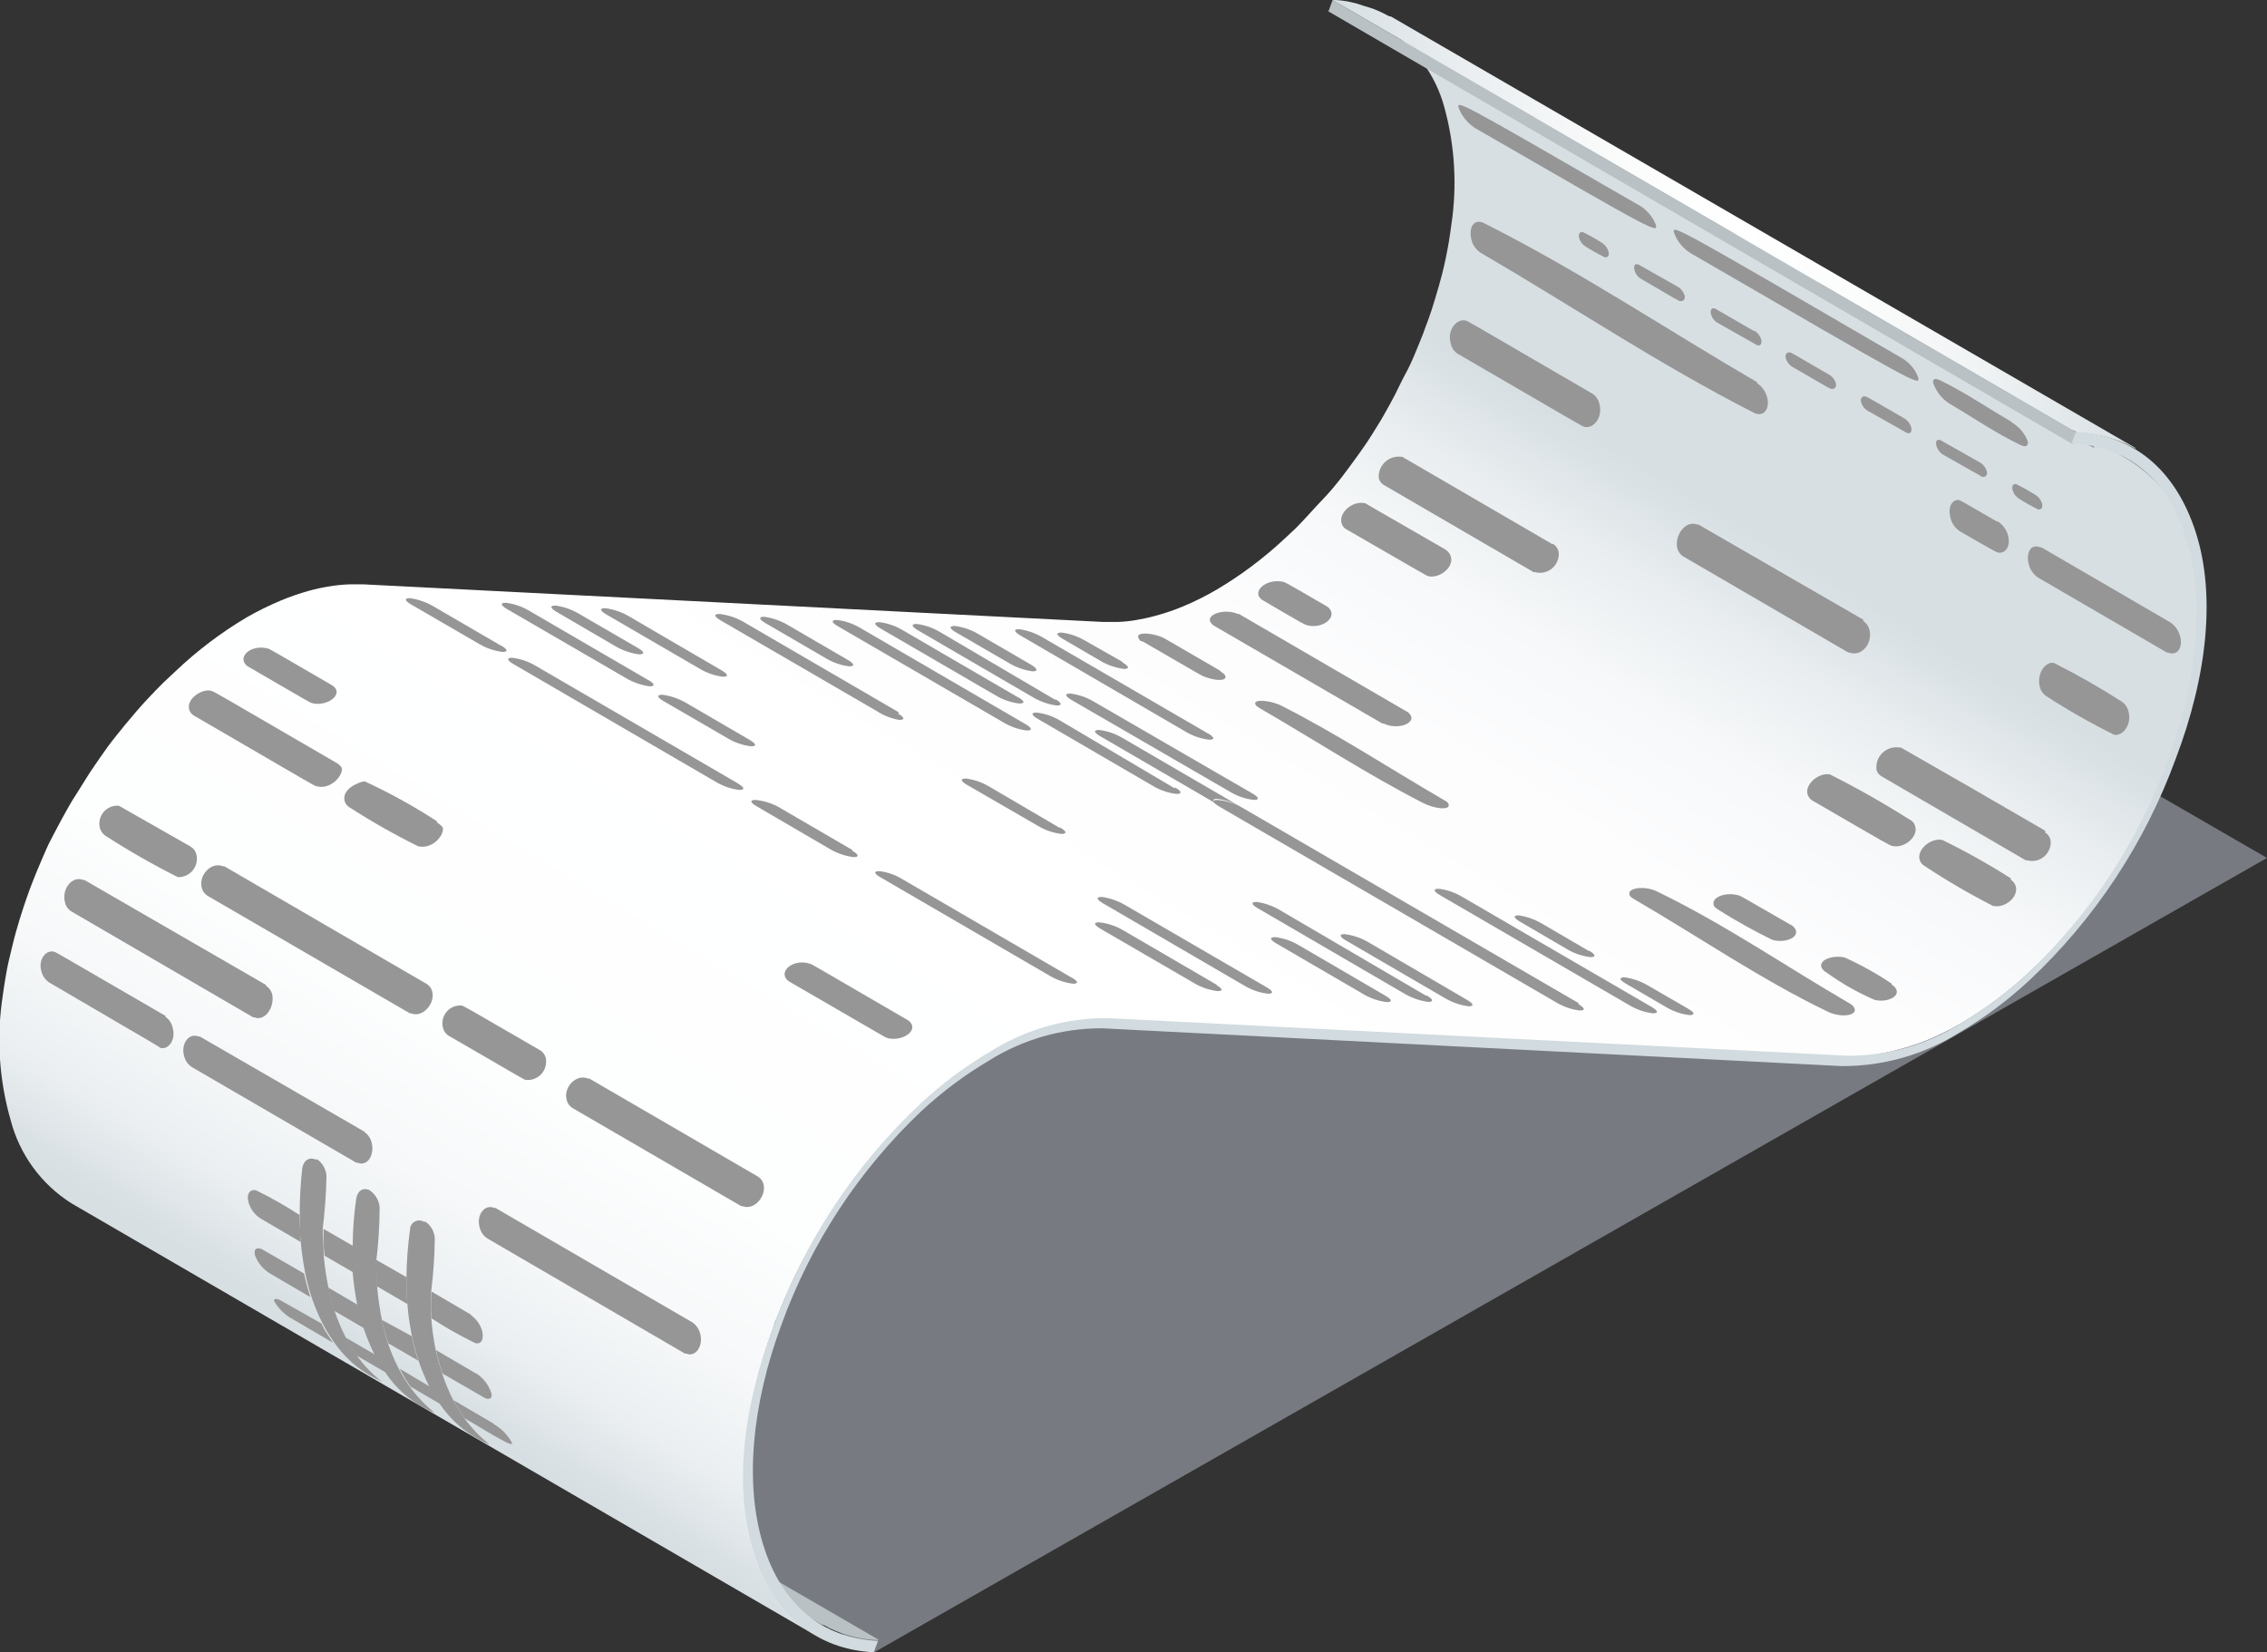 <svg width="166" height="121" viewBox="0 0 166 121" fill="none" xmlns="http://www.w3.org/2000/svg">
<rect x="0" y="0" width="166" height="121" fill="#333333" stroke="none"/>
<g clip-path="url(#clip0_3063_1695)">
<g style="mix-blend-mode:multiply" opacity="0.75">
<path d="M166 62.829L64.015 121L20.206 95.678L122.177 37.507L166 62.829Z" fill="#8D9299"/>
</g>
<path d="M9.804 88.458H9.643C9.28 88.442 8.918 88.403 8.56 88.341C8.223 88.341 7.901 88.194 7.579 88.106C7.27 88.021 6.967 87.913 6.672 87.784C6.388 87.66 6.114 87.513 5.853 87.345H5.75L60.225 119.008H60.313C60.59 119.17 60.879 119.312 61.176 119.433C61.475 119.564 61.783 119.672 62.098 119.755C62.419 119.857 62.747 119.935 63.079 119.989C63.432 120.051 63.789 120.09 64.147 120.106H64.381L9.804 88.458Z" fill="#B9C1C4"/>
<path d="M160.206 39.542C159.57 37.108 158.025 35.011 155.889 33.684L101.37 1.992C103.528 3.311 105.099 5.407 105.76 7.85C106.534 10.657 106.708 13.597 106.272 16.476C106.17 17.282 106.038 18.087 105.862 18.922C105.687 19.756 105.555 20.255 105.365 20.928C105.175 21.602 105.014 22.114 104.824 22.715C104.633 23.315 104.546 23.506 104.399 23.901L104.209 24.428C104.004 24.956 103.785 25.483 103.565 26.01C103.346 26.537 103.112 27.021 102.863 27.475C102.614 27.929 102.38 28.456 102.131 28.939C101.883 29.422 101.605 29.906 101.327 30.404C101.049 30.902 100.741 31.37 100.434 31.868C100.127 32.366 99.775 32.864 99.439 33.333C99.103 33.801 98.678 34.387 98.283 34.9C97.888 35.412 97.361 36.057 96.82 36.613C96.278 37.17 95.561 38.005 94.903 38.664L94.025 39.484C92.507 40.901 90.839 42.149 89.05 43.204C88.273 43.657 87.466 44.058 86.636 44.405C85.979 44.68 85.305 44.91 84.617 45.093C84.135 45.226 83.647 45.333 83.154 45.415C82.723 45.487 82.288 45.531 81.851 45.547H80.769L26.63 42.794C26.279 42.794 25.942 42.794 25.591 42.794C25.135 42.809 24.681 42.853 24.23 42.925C23.692 43.004 23.16 43.117 22.636 43.262C21.929 43.458 21.235 43.698 20.558 43.98C19.694 44.342 18.853 44.757 18.041 45.225C16.179 46.332 14.447 47.643 12.876 49.135L11.969 49.985C11.281 50.673 10.608 51.376 9.964 52.123C9.321 52.87 8.984 53.294 8.501 53.895C8.018 54.495 7.682 54.964 7.301 55.52C6.921 56.077 6.599 56.531 6.277 57.058C5.955 57.586 5.648 58.054 5.355 58.523C5.063 58.992 4.785 59.519 4.521 59.987C4.258 60.456 3.994 60.998 3.746 61.452C3.497 61.906 3.263 62.492 3.029 63.019C2.795 63.546 2.575 64.117 2.356 64.659C2.283 64.85 2.224 65.025 2.151 65.201C2.005 65.611 1.858 66.021 1.727 66.417C1.522 67.046 1.331 67.662 1.156 68.291C0.98 68.921 0.79 69.756 0.644 70.356C0.497 70.957 0.322 72.055 0.205 72.89C-0.269 75.937 -0.074 79.05 0.775 82.014C1.431 84.553 3.033 86.743 5.253 88.136L59.772 119.799C57.553 118.403 55.947 116.214 55.28 113.677C54.473 110.766 54.289 107.717 54.738 104.729C54.841 103.909 54.987 103.059 55.177 102.195C55.367 101.331 55.484 100.819 55.689 100.13C55.894 99.442 56.041 98.885 56.26 98.256C56.392 97.86 56.523 97.45 56.684 97.04C56.684 96.864 56.816 96.689 56.889 96.498C57.094 95.956 57.313 95.4 57.562 94.858C57.811 94.316 58.016 93.803 58.279 93.291C58.543 92.778 58.777 92.266 59.04 91.826C59.303 91.387 59.596 90.816 59.874 90.362L60.796 88.897C61.132 88.37 61.469 87.858 61.835 87.433C62.201 87.008 62.61 86.334 63.02 85.807C63.43 85.28 63.986 84.606 64.483 84.035C64.981 83.464 65.8 82.57 66.488 81.897L67.38 81.047C68.955 79.576 70.687 78.285 72.545 77.196C73.352 76.728 74.188 76.312 75.047 75.951C75.729 75.668 76.428 75.428 77.14 75.233C77.681 75.087 78.208 74.984 78.735 74.896C79.185 74.823 79.64 74.779 80.096 74.764H81.12L135.258 77.518H136.268C136.699 77.433 137.124 77.321 137.541 77.181C138.035 77.106 138.524 76.998 139.004 76.859C139.735 76.672 140.454 76.437 141.155 76.156C141.984 75.806 142.79 75.405 143.569 74.955C145.358 73.9 147.026 72.652 148.544 71.235L149.407 70.415C150.08 69.756 150.724 69.067 151.339 68.365C151.953 67.662 152.29 67.237 152.802 66.651C153.314 66.065 153.577 65.626 153.958 65.099L154.953 63.634C155.245 63.165 155.553 62.667 155.831 62.169C156.109 61.672 156.387 61.203 156.635 60.705C156.884 60.207 157.148 59.738 157.382 59.24C157.616 58.742 157.85 58.245 158.069 57.776C158.289 57.307 158.508 56.721 158.713 56.194L158.918 55.667C159.064 55.272 159.196 54.876 159.328 54.481C159.459 54.085 159.708 53.28 159.884 52.694C160.059 52.108 160.235 51.347 160.367 50.688C160.498 50.029 160.689 49.047 160.791 48.242C161.224 45.334 161.024 42.366 160.206 39.542Z" fill="url(#paint0_linear_3063_1695)"/>
<path d="M112.388 8.611C105.057 4.394 105.057 4.394 104.911 4.394C105.325 4.897 105.819 5.327 106.374 5.668C113.69 9.915 113.69 9.915 113.866 9.93C113.72 9.505 112.403 8.685 112.403 8.67L112.388 8.611Z" fill="#969696"/>
<path d="M126.815 17.003C115.988 10.706 115.988 10.706 115.827 10.676C115.827 10.954 116.939 11.775 117.29 11.994C128.103 18.292 128.103 18.292 128.278 18.306V18.219C127.858 17.739 127.364 17.329 126.815 17.003Z" fill="#969696"/>
<path d="M139.223 26.201C122.411 16.418 122.411 16.418 122.587 17.062C122.81 17.668 123.226 18.182 123.772 18.527C140.555 28.266 140.555 28.266 140.467 27.665C140.245 27.041 139.803 26.52 139.223 26.201Z" fill="#969696"/>
<path d="M119.982 15.012C106.667 7.323 106.667 7.323 106.814 7.909C107.047 8.508 107.462 9.02 107.999 9.373C121.446 17.135 121.446 17.135 121.226 16.403C120.978 15.818 120.547 15.33 119.997 15.012H119.982Z" fill="#969696"/>
<path d="M147.257 30.873C145.53 29.862 143.877 28.734 142.077 27.856C141.462 27.563 141.535 27.973 141.579 28.105C141.802 28.71 142.219 29.225 142.765 29.569C144.491 30.58 146.13 31.722 147.944 32.586C148.398 32.806 148.559 32.586 148.471 32.279C148.233 31.696 147.805 31.211 147.257 30.902V30.873Z" fill="#969696"/>
<path d="M151.734 31.502C133.283 20.767 133.283 20.767 133.151 20.694V20.811C133.577 21.278 134.07 21.678 134.615 21.997C153.197 32.806 153.197 32.806 153.373 32.776C153.226 32.337 152.071 31.634 151.91 31.502H151.734Z" fill="#969696"/>
<path d="M128.659 27.988C122.002 24.106 115.578 19.815 108.672 16.344C107.867 15.949 107.545 16.755 107.735 17.501C107.776 17.707 107.858 17.903 107.977 18.076C108.095 18.25 108.247 18.398 108.423 18.512C115.081 22.393 121.504 26.699 128.425 30.228C129.186 30.609 129.625 29.877 129.391 29.071C129.281 28.655 129.02 28.295 128.659 28.061V27.988Z" fill="#969696"/>
<path d="M146.203 38.18C143.496 36.613 143.496 36.613 143.394 36.613C142.911 36.613 142.633 37.155 142.808 37.873C142.898 38.29 143.144 38.657 143.496 38.898C146.203 40.465 146.203 40.465 146.422 40.48C146.876 40.48 147.242 39.982 147.037 39.206C146.921 38.792 146.662 38.434 146.305 38.195L146.203 38.18Z" fill="#969696"/>
<path d="M158.918 45.576L149.481 40.084H149.393C148.691 39.791 148.354 40.495 148.544 41.285C148.638 41.697 148.883 42.058 149.232 42.296L158.67 47.788H158.757C159.416 48.066 159.869 47.436 159.635 46.587C159.527 46.174 159.272 45.815 158.918 45.576Z" fill="#969696"/>
<path d="M116.588 28.822C107.486 23.521 107.486 23.521 107.369 23.491C106.696 23.257 105.906 24.18 106.243 25.205C106.273 25.35 106.333 25.487 106.419 25.608C106.504 25.729 106.614 25.831 106.74 25.908C115.827 31.195 115.827 31.195 115.958 31.239C116.646 31.488 117.422 30.55 117.1 29.525C117.027 29.233 116.843 28.981 116.588 28.822Z" fill="#969696"/>
<path d="M155.333 51.361C153.738 50.341 152.092 49.403 150.402 48.549C149.715 48.432 149.129 49.399 149.364 50.292C149.431 50.582 149.61 50.835 149.861 50.995C151.454 52.026 153.106 52.965 154.807 53.807C155.465 53.924 156.138 53.031 155.845 52.064C155.773 51.772 155.589 51.52 155.333 51.361Z" fill="#969696"/>
<path d="M113.647 39.836L102.673 33.45H102.585C102.368 33.425 102.149 33.449 101.942 33.52C101.736 33.591 101.548 33.707 101.392 33.86C101.236 34.013 101.117 34.199 101.042 34.404C100.968 34.61 100.94 34.829 100.961 35.046C101.022 35.242 101.152 35.408 101.327 35.515L112.301 41.901H112.403C112.621 41.96 112.849 41.965 113.069 41.914C113.289 41.864 113.493 41.761 113.664 41.614C113.834 41.466 113.966 41.279 114.047 41.068C114.129 40.858 114.157 40.631 114.13 40.407C114.105 40.288 114.056 40.176 113.986 40.078C113.915 39.979 113.825 39.897 113.72 39.836H113.647Z" fill="#969696"/>
<path d="M149.758 60.837L144.301 57.674L139.194 54.745H139.092C138.865 54.708 138.633 54.725 138.414 54.794C138.195 54.864 137.996 54.984 137.832 55.145C137.668 55.307 137.544 55.504 137.471 55.722C137.397 55.94 137.376 56.172 137.409 56.399C137.47 56.591 137.601 56.753 137.775 56.853L148.339 63.005H148.442C148.656 63.063 148.881 63.069 149.098 63.02C149.315 62.972 149.516 62.871 149.685 62.726C149.854 62.582 149.985 62.398 150.067 62.191C150.148 61.985 150.178 61.761 150.154 61.54C150.132 61.422 150.085 61.31 150.017 61.212C149.949 61.114 149.861 61.031 149.758 60.969V60.837Z" fill="#969696"/>
<path d="M105.848 40.245C99.995 36.877 99.995 36.877 99.995 36.862C98.985 36.613 98.005 37.609 98.239 38.327C98.264 38.42 98.308 38.508 98.369 38.583C98.429 38.659 98.505 38.721 98.59 38.766C104.443 42.149 104.443 42.149 104.575 42.193C105.394 42.398 106.506 41.534 106.228 40.729C106.166 40.542 106.042 40.382 105.877 40.275L105.848 40.245Z" fill="#969696"/>
<path d="M147.242 64.323C145.623 63.292 143.947 62.353 142.223 61.511C141.345 61.335 140.335 62.258 140.569 62.975C140.625 63.162 140.751 63.319 140.921 63.414C142.537 64.486 144.212 65.463 145.939 66.344C146.861 66.534 147.842 65.641 147.593 64.879C147.531 64.692 147.407 64.532 147.242 64.425V64.323Z" fill="#969696"/>
<path d="M139.867 60.046C137.973 58.84 136.02 57.73 134.014 56.722C133.239 56.531 132.127 57.41 132.361 58.186C132.421 58.37 132.546 58.526 132.712 58.626C138.36 61.906 138.36 61.906 138.565 61.95C139.399 62.155 140.496 61.306 140.233 60.486C140.205 60.389 140.158 60.3 140.095 60.222C140.032 60.144 139.955 60.079 139.867 60.032V60.046Z" fill="#969696"/>
<path d="M138.521 72.041C137.432 71.305 136.281 70.663 135.083 70.122C134.293 69.932 133.254 70.239 133.356 70.781C133.383 70.87 133.428 70.952 133.489 71.023C133.549 71.093 133.624 71.151 133.707 71.191C134.817 72.002 136.015 72.684 137.278 73.227C138.082 73.417 139.048 73.066 138.872 72.495C138.805 72.33 138.68 72.195 138.521 72.114V72.041Z" fill="#969696"/>
<path d="M131.161 67.75C127.459 65.611 127.459 65.611 127.299 65.567C126.333 65.304 125.382 65.714 125.47 66.197C125.47 66.417 125.718 66.549 125.821 66.622C127.102 67.429 128.426 68.167 129.786 68.833C130.722 69.082 131.688 68.672 131.498 68.116C131.426 67.958 131.309 67.826 131.161 67.735V67.75Z" fill="#969696"/>
<path d="M135.449 73.491C130.737 70.752 126.201 67.632 121.314 65.275C120.495 64.865 119.207 64.996 119.309 65.48C119.309 65.655 119.573 65.802 119.675 65.86C124.387 68.599 128.923 71.719 133.81 74.076C134.717 74.53 135.917 74.413 135.814 73.901C135.786 73.81 135.738 73.727 135.675 73.657C135.612 73.586 135.535 73.529 135.449 73.491Z" fill="#969696"/>
<path d="M97.127 44.39C94.084 42.618 94.084 42.618 93.864 42.589C92.855 42.428 91.991 43.057 92.152 43.599C92.217 43.766 92.342 43.902 92.503 43.98C95.576 45.781 95.576 45.781 95.883 45.825C96.776 45.972 97.654 45.401 97.478 44.8C97.419 44.623 97.293 44.476 97.127 44.39Z" fill="#969696"/>
<path d="M102.98 52.093L90.719 44.961H90.631C89.724 44.551 88.392 44.961 88.611 45.503C88.679 45.656 88.798 45.78 88.948 45.855L101.224 52.987H101.312C102.351 53.47 103.536 52.987 103.331 52.46C103.263 52.303 103.145 52.174 102.995 52.093H102.98Z" fill="#969696"/>
<path d="M89.372 49.135C85.246 46.733 85.246 46.733 85.085 46.66C84.266 46.323 83.227 46.294 83.344 46.66C83.461 47.026 83.622 46.938 83.71 46.997C87.88 49.413 87.88 49.413 88.099 49.516C88.963 49.882 89.841 49.897 89.724 49.516C89.724 49.413 89.563 49.296 89.358 49.165L89.372 49.135Z" fill="#969696"/>
<path d="M105.716 58.581C101.766 56.282 97.932 53.763 93.864 51.698C93.045 51.273 91.787 51.185 91.918 51.552C91.918 51.683 92.196 51.83 92.284 51.888C96.235 54.173 100.068 56.678 104.136 58.772C105.102 59.27 106.097 59.314 106.082 58.977C106.082 58.904 106.082 58.757 105.716 58.581Z" fill="#969696"/>
<path d="M117.348 17.809C116.877 17.508 116.388 17.234 115.885 16.989C115.622 16.989 115.563 17.179 115.636 17.443C115.702 17.683 115.853 17.891 116.061 18.029C116.533 18.329 117.022 18.602 117.524 18.849C117.758 18.849 117.861 18.702 117.773 18.395C117.7 18.154 117.544 17.946 117.334 17.809H117.348Z" fill="#969696"/>
<path d="M122.909 21.031L119.982 19.376C119.763 19.288 119.587 19.376 119.69 19.815C119.762 20.056 119.918 20.264 120.129 20.401C122.923 22.041 122.923 22.041 123.055 22.056C123.187 22.071 123.45 21.968 123.348 21.617C123.269 21.379 123.114 21.173 122.909 21.031ZM128.425 24.238L125.586 22.598C125.367 22.51 125.191 22.671 125.294 23.023C125.356 23.273 125.513 23.488 125.733 23.623L128.659 25.278C128.879 25.366 129.054 25.19 128.952 24.824C128.872 24.582 128.712 24.376 128.498 24.238H128.425ZM133.97 27.46C131.161 25.82 131.161 25.82 131.044 25.805C130.927 25.791 130.664 25.878 130.766 26.244C130.841 26.488 130.996 26.7 131.205 26.845C134 28.471 134 28.471 134.131 28.485C134.263 28.5 134.526 28.397 134.424 28.046C134.345 27.808 134.191 27.603 133.985 27.46H133.97ZM139.487 30.667C136.692 29.042 136.692 29.042 136.56 29.027C136.429 29.012 136.18 29.1 136.282 29.466C136.348 29.707 136.499 29.915 136.707 30.052L139.633 31.707C139.867 31.795 140.043 31.619 139.94 31.268C139.861 31.022 139.701 30.811 139.487 30.667ZM145.018 33.889L142.091 32.234C141.872 32.161 141.696 32.234 141.799 32.674C141.876 32.916 142.03 33.127 142.238 33.274L145.164 34.929C145.398 34.929 145.574 34.827 145.471 34.475C145.391 34.234 145.231 34.027 145.018 33.889Z" fill="#969696"/>
<path d="M149.071 36.262C148.599 35.961 148.111 35.687 147.608 35.442C147.359 35.442 147.3 35.632 147.374 35.896C147.441 36.139 147.591 36.352 147.798 36.496C148.27 36.797 148.758 37.071 149.261 37.316C149.524 37.316 149.598 37.111 149.524 36.862C149.45 36.614 149.289 36.401 149.071 36.262Z" fill="#969696"/>
<path d="M136.472 45.401L124.372 38.415H124.284C123.391 38.078 122.601 39.249 122.821 40.157C122.884 40.399 123.035 40.608 123.245 40.743L135.346 47.788H135.434C136.268 48.11 137.131 47.158 136.897 46.162C136.866 46.019 136.808 45.883 136.725 45.762C136.642 45.642 136.537 45.539 136.414 45.459L136.472 45.401Z" fill="#969696"/>
<path d="M151.792 32.542L97.273 0.835L97.581 0L152.085 31.707L151.792 32.542Z" fill="#B9C1C4"/>
<path d="M101.838 1.201H101.736C101.443 1.04 101.151 0.893 100.843 0.762C100.536 0.63 100.214 0.527 99.892 0.439C99.563 0.318 99.226 0.22 98.883 0.146C98.517 0.068 98.145 0.019 97.771 0L97.581 0L152.173 31.707H152.363C152.732 31.721 153.099 31.765 153.46 31.839C153.806 31.895 154.148 31.973 154.484 32.073C154.802 32.163 155.115 32.271 155.421 32.395C155.728 32.527 156.035 32.674 156.328 32.835H156.416L101.838 1.201Z" fill="url(#paint1_linear_3063_1695)"/>
<path d="M123.611 73.871L120.597 72.128C120.091 71.841 119.535 71.652 118.958 71.572C118.519 71.572 118.578 71.762 119.061 72.04L122.075 73.798C122.58 74.085 123.137 74.269 123.714 74.34C124.138 74.34 124.094 74.149 123.611 73.871Z" fill="#969696"/>
<path d="M116.31 69.624L112.798 67.574C112.304 67.297 111.763 67.114 111.203 67.032C110.779 67.032 110.823 67.222 111.306 67.5L114.817 69.551C115.326 69.842 115.889 70.027 116.471 70.093C116.895 70.093 116.837 69.902 116.368 69.624H116.31Z" fill="#969696"/>
<path d="M120.934 73.739L107.004 65.641C106.495 65.346 105.933 65.157 105.35 65.084C104.926 65.084 104.955 65.274 105.438 65.553L119.397 73.666C119.902 73.954 120.459 74.138 121.036 74.208C121.46 74.208 121.416 74.018 120.934 73.739Z" fill="#969696"/>
<path d="M82.203 48.476L79.364 46.865C78.859 46.578 78.302 46.394 77.725 46.323C77.286 46.323 77.345 46.514 77.828 46.792L80.666 48.447C81.173 48.73 81.73 48.914 82.305 48.989C82.73 48.989 82.686 48.798 82.203 48.52V48.476Z" fill="#969696"/>
<path d="M88.436 53.705L76.262 46.631C75.755 46.345 75.199 46.157 74.623 46.074C74.199 46.074 74.243 46.265 74.726 46.543L86.9 53.631C87.409 53.92 87.971 54.105 88.553 54.173C88.977 54.173 88.933 53.983 88.451 53.705H88.436Z" fill="#969696"/>
<path d="M75.501 48.681L71.551 46.382C71.041 46.093 70.479 45.908 69.897 45.84C69.473 45.84 69.517 46.03 70 46.309L73.965 48.608C74.471 48.895 75.027 49.084 75.604 49.164C76.028 49.164 75.984 48.974 75.501 48.681Z" fill="#969696"/>
<path d="M91.713 58.113L80.008 51.332C79.502 51.044 78.945 50.86 78.369 50.79C77.93 50.79 77.988 50.98 78.457 51.259L90.162 58.039C90.672 58.329 91.234 58.513 91.816 58.581C92.24 58.581 92.196 58.391 91.713 58.113Z" fill="#969696"/>
<path d="M77.286 51.259L68.77 46.25C68.262 45.956 67.7 45.766 67.117 45.693C66.692 45.693 66.736 45.884 67.219 46.162L75.721 51.112C76.232 51.399 76.793 51.588 77.374 51.669C77.798 51.669 77.754 51.478 77.272 51.2L77.286 51.259Z" fill="#969696"/>
<path d="M90.791 59.05L82.115 53.997C81.609 53.71 81.052 53.526 80.476 53.456C80.051 53.456 80.095 53.646 80.578 53.924L90.952 59.958L89.255 58.977C88.772 58.684 88.714 58.479 89.153 58.508C89.729 58.578 90.286 58.763 90.791 59.05Z" fill="#969696"/>
<path d="M115.593 73.461L90.791 59.05C90.281 58.788 89.724 58.629 89.153 58.581C88.714 58.581 88.772 58.757 89.255 59.05L90.938 60.031L114.042 73.461C114.547 73.749 115.104 73.933 115.68 74.003C116.105 74.003 116.061 73.827 115.578 73.534L115.593 73.461Z" fill="#969696"/>
<path d="M74.52 51.053L66.019 46.103C65.515 45.814 64.958 45.63 64.38 45.562C63.956 45.562 64 45.752 64.483 46.03L72.999 50.98C73.504 51.268 74.061 51.452 74.638 51.522C75.076 51.522 75.033 51.332 74.535 51.053H74.52Z" fill="#969696"/>
<path d="M85.992 57.718L77.55 52.724C77.04 52.434 76.478 52.25 75.896 52.182C75.472 52.182 75.516 52.372 75.999 52.65L84.5 57.6C85.009 57.89 85.572 58.074 86.153 58.142C86.578 58.142 86.534 57.952 86.051 57.674L85.992 57.718Z" fill="#969696"/>
<path d="M75.092 53.031L62.918 45.942C62.409 45.651 61.847 45.466 61.264 45.4C60.84 45.4 60.884 45.591 61.367 45.869L73.541 52.943C74.049 53.237 74.611 53.426 75.194 53.499C75.618 53.499 75.574 53.309 75.092 53.031Z" fill="#969696"/>
<path d="M107.428 73.227L100.112 68.951C99.601 68.665 99.039 68.482 98.459 68.409C98.034 68.409 98.078 68.599 98.561 68.877L105.877 73.139C106.389 73.426 106.949 73.615 107.531 73.696C107.955 73.696 107.911 73.505 107.428 73.227Z" fill="#969696"/>
<path d="M62.084 48.33L57.606 45.723C57.095 45.436 56.534 45.247 55.953 45.166C55.529 45.166 55.572 45.357 56.055 45.635L60.533 48.242C61.041 48.536 61.603 48.726 62.186 48.799C62.61 48.799 62.566 48.608 62.084 48.33Z" fill="#969696"/>
<path d="M65.844 52.182L54.373 45.503C53.848 45.213 53.271 45.029 52.675 44.961C52.251 44.961 52.28 45.152 52.763 45.43L64.234 52.094C64.724 52.408 65.271 52.622 65.844 52.724C66.283 52.724 66.239 52.533 65.756 52.255L65.844 52.182Z" fill="#969696"/>
<path d="M101.444 72.919L95.02 69.17C94.511 68.881 93.949 68.696 93.367 68.628C92.942 68.628 92.986 68.818 93.469 69.097L99.907 72.846C100.412 73.133 100.969 73.317 101.546 73.388C101.985 73.388 101.927 73.197 101.444 72.919Z" fill="#969696"/>
<path d="M77.55 60.602L72.355 57.556C71.85 57.269 71.293 57.084 70.716 57.014C70.292 57.014 70.336 57.205 70.819 57.483L76.086 60.529C76.591 60.816 77.148 61.001 77.725 61.071C78.15 61.071 78.106 60.88 77.623 60.602H77.55Z" fill="#969696"/>
<path d="M104.399 72.905L93.645 66.607C93.138 66.32 92.582 66.131 92.006 66.051C91.582 66.051 91.626 66.241 92.109 66.519L102.921 72.817C103.433 73.104 103.994 73.293 104.575 73.374C104.999 73.374 104.955 73.183 104.472 72.905H104.399Z" fill="#969696"/>
<path d="M52.836 49.091L45.959 45.078C45.447 44.795 44.886 44.612 44.306 44.537C43.882 44.537 43.925 44.727 44.408 45.005L51.285 49.004C51.794 49.298 52.356 49.487 52.939 49.56C53.363 49.56 53.319 49.37 52.836 49.091Z" fill="#969696"/>
<path d="M92.752 72.304L82.32 66.241C81.809 65.952 81.248 65.763 80.666 65.685C80.242 65.685 80.286 65.875 80.769 66.153L91.201 72.231C91.711 72.52 92.273 72.704 92.855 72.773C93.279 72.773 93.235 72.582 92.752 72.304Z" fill="#969696"/>
<path d="M46.706 47.451L42.316 44.903C41.809 44.616 41.254 44.427 40.677 44.346C40.238 44.346 40.282 44.537 40.765 44.815L45.154 47.378C45.666 47.663 46.227 47.847 46.808 47.92C47.232 47.92 47.188 47.729 46.706 47.451Z" fill="#969696"/>
<path d="M89.109 72.128L82.173 68.086C81.65 67.791 81.073 67.607 80.476 67.544C80.051 67.544 80.095 67.72 80.578 68.013L87.514 72.041C88.019 72.328 88.576 72.512 89.153 72.582C89.591 72.582 89.533 72.407 89.05 72.128H89.109Z" fill="#969696"/>
<path d="M47.451 49.794L38.672 44.683C38.167 44.396 37.61 44.211 37.033 44.141C36.609 44.141 36.653 44.331 37.136 44.61L45.915 49.706C46.427 49.994 46.987 50.182 47.568 50.263C47.993 50.263 47.949 50.072 47.466 49.794H47.451Z" fill="#969696"/>
<path d="M54.899 54.188L50.144 51.42C49.633 51.135 49.071 50.951 48.49 50.878C48.066 50.878 48.11 51.068 48.593 51.347L53.363 54.115C53.868 54.402 54.425 54.586 55.002 54.656C55.426 54.656 55.382 54.481 54.899 54.188Z" fill="#969696"/>
<path d="M36.697 47.29L31.663 44.361C31.152 44.074 30.591 43.885 30.01 43.804C29.586 43.804 29.63 43.995 30.112 44.273L35.16 47.202C35.666 47.487 36.223 47.671 36.799 47.744C37.224 47.744 37.18 47.553 36.697 47.275V47.29Z" fill="#969696"/>
<path d="M54.05 57.38L39.14 48.71C38.635 48.423 38.078 48.239 37.502 48.169C37.077 48.169 37.121 48.359 37.604 48.637L52.499 57.307C53.005 57.595 53.562 57.779 54.138 57.849C54.563 57.849 54.519 57.659 54.036 57.38H54.05Z" fill="#969696"/>
<path d="M62.405 62.243L56.948 59.065C56.438 58.798 55.881 58.634 55.309 58.581C54.884 58.581 54.928 58.772 55.411 59.05L60.854 62.228C61.367 62.511 61.927 62.695 62.508 62.77C62.932 62.77 62.888 62.58 62.405 62.301V62.243Z" fill="#969696"/>
<path d="M78.457 71.587L66.019 64.352C65.519 64.052 64.96 63.862 64.381 63.795C63.956 63.795 64 63.986 64.498 64.264L76.935 71.499C77.44 71.786 77.997 71.97 78.574 72.041C78.998 72.041 78.954 71.865 78.471 71.587H78.457Z" fill="#969696"/>
<path d="M24.274 50.16C19.768 47.539 19.768 47.539 19.622 47.495C18.583 47.216 17.675 47.831 17.851 48.432C17.91 48.601 18.03 48.742 18.188 48.827C22.694 51.449 22.694 51.449 22.855 51.493C23.733 51.727 24.816 51.141 24.626 50.526C24.553 50.368 24.429 50.239 24.274 50.16Z" fill="#969696"/>
<path d="M66.444 74.691C59.45 70.62 59.45 70.62 59.347 70.591C58.338 70.224 57.284 70.854 57.475 71.499C57.538 71.665 57.657 71.805 57.811 71.894C64.805 75.951 64.805 75.951 64.908 75.995C65.8 76.302 66.985 75.716 66.781 75.072C66.717 74.909 66.598 74.774 66.444 74.691Z" fill="#969696"/>
<path d="M24.596 55.843C15.715 50.673 15.715 50.673 15.495 50.6C14.881 50.38 13.608 51.142 13.857 51.977C13.912 52.155 14.032 52.307 14.193 52.401C22.972 57.512 22.972 57.512 23.104 57.556C24.201 57.937 25.226 56.692 25.006 56.194C24.9 56.046 24.759 55.925 24.596 55.843Z" fill="#969696"/>
<path d="M32 60.148C30.307 59.046 28.537 58.067 26.703 57.219C26.44 57.219 24.977 57.717 25.24 58.684C25.301 58.868 25.425 59.024 25.591 59.123C27.214 60.169 28.895 61.122 30.625 61.979C31.751 62.228 32.6 61.027 32.41 60.588C32.299 60.444 32.159 60.324 32 60.236V60.148Z" fill="#969696"/>
<path d="M14.003 62.023C8.867 59.094 8.867 59.094 8.706 59.006C8.496 58.988 8.286 59.02 8.091 59.1C7.896 59.18 7.724 59.306 7.588 59.466C7.451 59.627 7.356 59.818 7.308 60.023C7.261 60.229 7.264 60.442 7.316 60.646C7.382 60.882 7.534 61.086 7.74 61.217C9.445 62.318 11.209 63.325 13.023 64.234C13.23 64.242 13.436 64.202 13.625 64.117C13.814 64.032 13.981 63.904 14.112 63.744C14.244 63.584 14.337 63.395 14.384 63.194C14.431 62.992 14.431 62.781 14.383 62.579C14.329 62.349 14.187 62.15 13.988 62.023H14.003Z" fill="#969696"/>
<path d="M31.239 72.055L16.432 63.444H16.344C15.495 63.078 14.515 64.074 14.778 65.026C14.836 65.262 14.983 65.467 15.188 65.597L30.01 74.208H30.098C30.903 74.56 31.883 73.534 31.649 72.612C31.622 72.496 31.572 72.387 31.501 72.292C31.431 72.196 31.342 72.116 31.239 72.055Z" fill="#969696"/>
<path d="M19.475 72.128L6.174 64.44H6.087C5.297 64.117 4.506 65.084 4.755 66.065C4.783 66.207 4.841 66.342 4.924 66.46C5.007 66.579 5.114 66.679 5.238 66.754L18.538 74.501H18.626C19.372 74.808 20.09 73.842 19.943 72.875C19.915 72.735 19.859 72.602 19.779 72.484C19.698 72.365 19.595 72.265 19.475 72.187V72.128Z" fill="#969696"/>
<path d="M12.145 74.413C4.126 69.756 4.126 69.756 4.009 69.712C3.38 69.492 2.751 70.268 3.044 71.176C3.133 71.504 3.342 71.786 3.629 71.967C11.706 76.683 11.706 76.683 11.706 76.727C12.306 76.932 12.906 76.171 12.642 75.263C12.575 74.933 12.38 74.644 12.101 74.457L12.145 74.413Z" fill="#969696"/>
<path d="M21.948 88.985C20.919 88.313 19.848 87.707 18.744 87.169C18.334 87.067 18.012 87.418 18.202 88.062C18.342 88.547 18.654 88.964 19.08 89.234L22.006 90.948C22.006 89.966 21.933 89.834 21.933 88.985H21.948ZM25.898 91.27L23.689 89.996C23.689 90.991 23.689 91.138 23.762 91.958L25.957 93.232C25.957 92.251 25.957 92.119 25.957 91.27H25.898ZM29.834 93.569L27.552 92.266C27.552 93.247 27.552 93.408 27.625 94.213L29.834 95.502C29.776 94.85 29.752 94.195 29.761 93.54L29.834 93.569ZM34.517 96.293L31.59 94.579C31.55 95.233 31.55 95.888 31.59 96.542C32.62 97.214 33.69 97.82 34.795 98.358C35.234 98.475 35.453 98.094 35.307 97.479C35.172 96.996 34.871 96.577 34.458 96.293H34.517Z" fill="#969696"/>
<path d="M22.284 93.276L19.168 91.475C18.773 91.329 18.568 91.475 18.67 91.929C18.879 92.495 19.277 92.971 19.797 93.276L22.723 94.99C22.474 94.141 22.431 94.023 22.27 93.276H22.284ZM26.22 95.576L24.026 94.287C24.146 94.866 24.297 95.438 24.479 96.001L26.689 97.289C26.425 96.425 26.396 96.323 26.22 95.576ZM30.171 97.861L27.962 96.66C28.079 97.24 28.236 97.813 28.43 98.373L30.625 99.647C30.438 99.086 30.287 98.514 30.171 97.934V97.861ZM34.853 100.585L31.927 98.871C32.052 99.45 32.208 100.022 32.395 100.585L35.512 102.386C35.98 102.562 36.053 102.283 35.965 101.976C35.767 101.405 35.387 100.916 34.883 100.585H34.853Z" fill="#969696"/>
<path d="M23.558 96.938L20.485 95.195C20.295 95.107 20.031 95.063 20.075 95.283C20.398 95.849 20.875 96.311 21.451 96.616L24.377 98.329C24.172 98.007 23.88 97.597 23.704 97.275C23.672 97.181 23.628 97.093 23.572 97.011L23.558 96.938ZM27.494 99.222L25.299 97.948C25.536 98.406 25.805 98.846 26.104 99.266L28.298 100.541C28.093 100.233 27.816 99.823 27.64 99.486C27.6 99.394 27.551 99.305 27.494 99.222ZM31.43 101.522L29.264 100.233C29.498 100.693 29.767 101.133 30.069 101.551L32.264 102.84C32.059 102.518 31.781 102.108 31.605 101.771C31.565 101.683 31.516 101.6 31.459 101.522H31.43ZM36.127 104.246L33.2 102.532C33.439 102.989 33.708 103.429 34.005 103.85C35.044 104.451 36.053 105.11 37.121 105.652C37.121 105.652 37.56 105.857 37.487 105.652C37.176 105.085 36.715 104.614 36.156 104.29L36.127 104.246Z" fill="#969696"/>
<path d="M23.177 84.943C22.68 84.694 22.255 84.943 22.138 85.514C22.003 86.666 21.939 87.825 21.948 88.985C21.948 89.981 21.948 90.127 22.021 90.948C22.092 91.729 22.205 92.507 22.358 93.276C22.478 93.855 22.63 94.427 22.811 94.99C23.035 95.659 23.309 96.31 23.631 96.938C23.865 97.397 24.134 97.838 24.436 98.256C25.318 99.562 26.565 100.581 28.02 101.185C27.951 101.135 27.877 101.091 27.801 101.053C27.159 100.533 26.593 99.927 26.118 99.251C25.817 98.833 25.548 98.392 25.313 97.933C24.991 97.306 24.718 96.655 24.494 95.986C24.245 95.136 24.201 95.019 24.04 94.272C23.888 93.502 23.775 92.725 23.704 91.944C23.704 90.962 23.631 90.83 23.631 89.981C23.789 88.698 23.882 87.407 23.909 86.115C23.89 85.867 23.816 85.626 23.692 85.41C23.568 85.195 23.397 85.01 23.192 84.87L23.177 84.943Z" fill="#969696"/>
<path d="M27.113 87.184C26.615 86.92 26.191 87.184 26.089 87.755C25.919 88.919 25.831 90.093 25.825 91.27C25.825 92.266 25.825 92.427 25.825 93.232C25.897 94.019 26.009 94.801 26.162 95.575C26.287 96.155 26.443 96.727 26.63 97.289C26.855 97.951 27.124 98.596 27.435 99.222C27.672 99.68 27.941 100.12 28.239 100.54C29.116 101.852 30.365 102.872 31.824 103.469L31.663 103.323C31.026 102.794 30.46 102.183 29.981 101.507C29.68 101.088 29.411 100.648 29.176 100.189C28.856 99.567 28.587 98.921 28.371 98.255C28.206 97.731 28.07 97.198 27.962 96.659C27.81 95.884 27.698 95.102 27.625 94.316C27.625 93.335 27.552 93.203 27.552 92.368C27.71 91.061 27.793 89.745 27.8 88.428C27.782 88.18 27.708 87.94 27.584 87.724C27.46 87.509 27.289 87.324 27.084 87.184H27.113Z" fill="#969696"/>
<path d="M31.064 89.483C30.962 89.418 30.846 89.381 30.726 89.376C30.605 89.371 30.486 89.398 30.38 89.455C30.274 89.511 30.185 89.596 30.122 89.699C30.06 89.802 30.026 89.919 30.025 90.04C29.862 91.21 29.774 92.388 29.761 93.569C29.761 94.565 29.761 94.712 29.834 95.532C29.94 96.91 30.206 98.271 30.625 99.588C30.849 100.255 31.118 100.906 31.429 101.536C31.67 101.992 31.939 102.432 32.234 102.854C33.124 104.16 34.375 105.178 35.834 105.784L35.658 105.622C35.02 105.099 34.454 104.493 33.975 103.821C33.683 103.397 33.414 102.957 33.17 102.503C32.854 101.875 32.585 101.224 32.366 100.555C32.102 99.706 32.073 99.588 31.898 98.842C31.744 98.072 31.637 97.295 31.576 96.513C31.542 95.859 31.542 95.204 31.576 94.55C31.737 93.268 31.825 91.977 31.839 90.684C31.822 90.439 31.75 90.201 31.629 89.988C31.507 89.775 31.339 89.593 31.137 89.454L31.064 89.483Z" fill="#969696"/>
<path d="M39.506 76.888C33.975 73.681 33.975 73.681 33.8 73.637C33.592 73.62 33.382 73.654 33.19 73.735C32.998 73.816 32.827 73.943 32.694 74.104C32.56 74.264 32.468 74.455 32.423 74.659C32.379 74.864 32.384 75.076 32.439 75.277C32.496 75.514 32.643 75.719 32.849 75.848C38.423 79.085 38.423 79.085 38.497 79.085C38.709 79.109 38.924 79.081 39.123 79.005C39.323 78.929 39.502 78.806 39.645 78.648C39.788 78.489 39.891 78.298 39.945 78.092C40 77.885 40.005 77.668 39.96 77.459C39.927 77.338 39.87 77.225 39.792 77.127C39.714 77.029 39.617 76.948 39.506 76.888Z" fill="#969696"/>
<path d="M55.514 86.174L43.15 78.983H43.047C42.199 78.631 41.233 79.612 41.496 80.564C41.554 80.801 41.701 81.006 41.906 81.136L54.27 88.326H54.358C55.236 88.678 56.128 87.579 55.909 86.73C55.855 86.5 55.713 86.301 55.514 86.174Z" fill="#969696"/>
<path d="M26.718 82.893L14.632 75.907H14.544C13.813 75.614 13.213 76.463 13.491 77.371C13.575 77.702 13.785 77.985 14.076 78.162L26.089 85.148H26.177C26.938 85.456 27.435 84.533 27.215 83.684C27.136 83.356 26.938 83.068 26.66 82.878L26.718 82.893Z" fill="#969696"/>
<path d="M50.714 96.85L36.273 88.458H36.185C35.526 88.165 34.839 88.941 35.131 89.923C35.216 90.253 35.426 90.537 35.717 90.713L50.144 99.12H50.232C50.934 99.427 51.519 98.578 51.27 97.655C51.183 97.331 50.987 97.047 50.714 96.85Z" fill="#969696"/>
<path d="M72.545 76.99C75.112 75.376 78.088 74.532 81.12 74.559L135.258 77.313C138.185 77.335 141.057 76.522 143.54 74.969C145.328 73.914 146.996 72.667 148.515 71.249C153.097 66.915 156.605 61.569 158.757 55.638C160.966 49.648 161.435 43.921 160.103 39.528C158.772 35.134 155.787 32.644 151.69 32.469L151.997 31.634C156.24 31.824 159.313 34.431 160.776 38.956C162.239 43.482 161.669 49.384 159.313 55.579C157.057 61.746 153.389 67.299 148.602 71.791C147.029 73.253 145.302 74.54 143.452 75.629C140.877 77.238 137.899 78.086 134.863 78.074L80.725 75.306C77.792 75.29 74.915 76.108 72.428 77.664C70.647 78.718 68.984 79.96 67.468 81.369C62.884 85.709 59.377 91.06 57.225 96.996C55.016 102.971 54.533 108.712 55.879 113.106C57.225 117.5 60.196 119.975 64.293 120.165L63.986 121C59.742 120.795 56.669 118.203 55.206 113.677C53.743 109.152 54.314 103.25 56.669 97.04C58.933 90.881 62.6 85.335 67.38 80.842C68.954 79.371 70.687 78.08 72.545 76.99Z" fill="#D2DBDF"/>
</g>
<defs>
<linearGradient id="paint0_linear_3063_1695" x1="48.915" y1="112.96" x2="102.774" y2="23.622" gradientUnits="userSpaceOnUse">
<stop stop-color="#D7DFE3"/>
<stop offset="0.01" stop-color="#DAE1E5"/>
<stop offset="0.06" stop-color="#EBEFF1"/>
<stop offset="0.13" stop-color="#F6F8F9"/>
<stop offset="0.23" stop-color="#FDFEFE"/>
<stop offset="0.5" stop-color="white"/>
<stop offset="0.76" stop-color="#FDFDFE"/>
<stop offset="0.86" stop-color="#F6F8F9"/>
<stop offset="0.93" stop-color="#EAEEF0"/>
<stop offset="1" stop-color="#D7DFE3"/>
</linearGradient>
<linearGradient id="paint1_linear_3063_1695" x1="97.581" y1="16.461" x2="156.343" y2="16.461" gradientUnits="userSpaceOnUse">
<stop stop-color="#D7DFE3"/>
<stop offset="0.16" stop-color="#EAEEF0"/>
<stop offset="0.35" stop-color="#FAFBFB"/>
<stop offset="0.5" stop-color="white"/>
<stop offset="0.66" stop-color="#FBFCFC"/>
<stop offset="0.81" stop-color="#F0F3F4"/>
<stop offset="0.96" stop-color="#DDE4E7"/>
<stop offset="1" stop-color="#D7DFE3"/>
</linearGradient>
<clipPath id="clip0_3063_1695">
<rect width="166" height="121" fill="white"/>
</clipPath>
</defs>
</svg>
